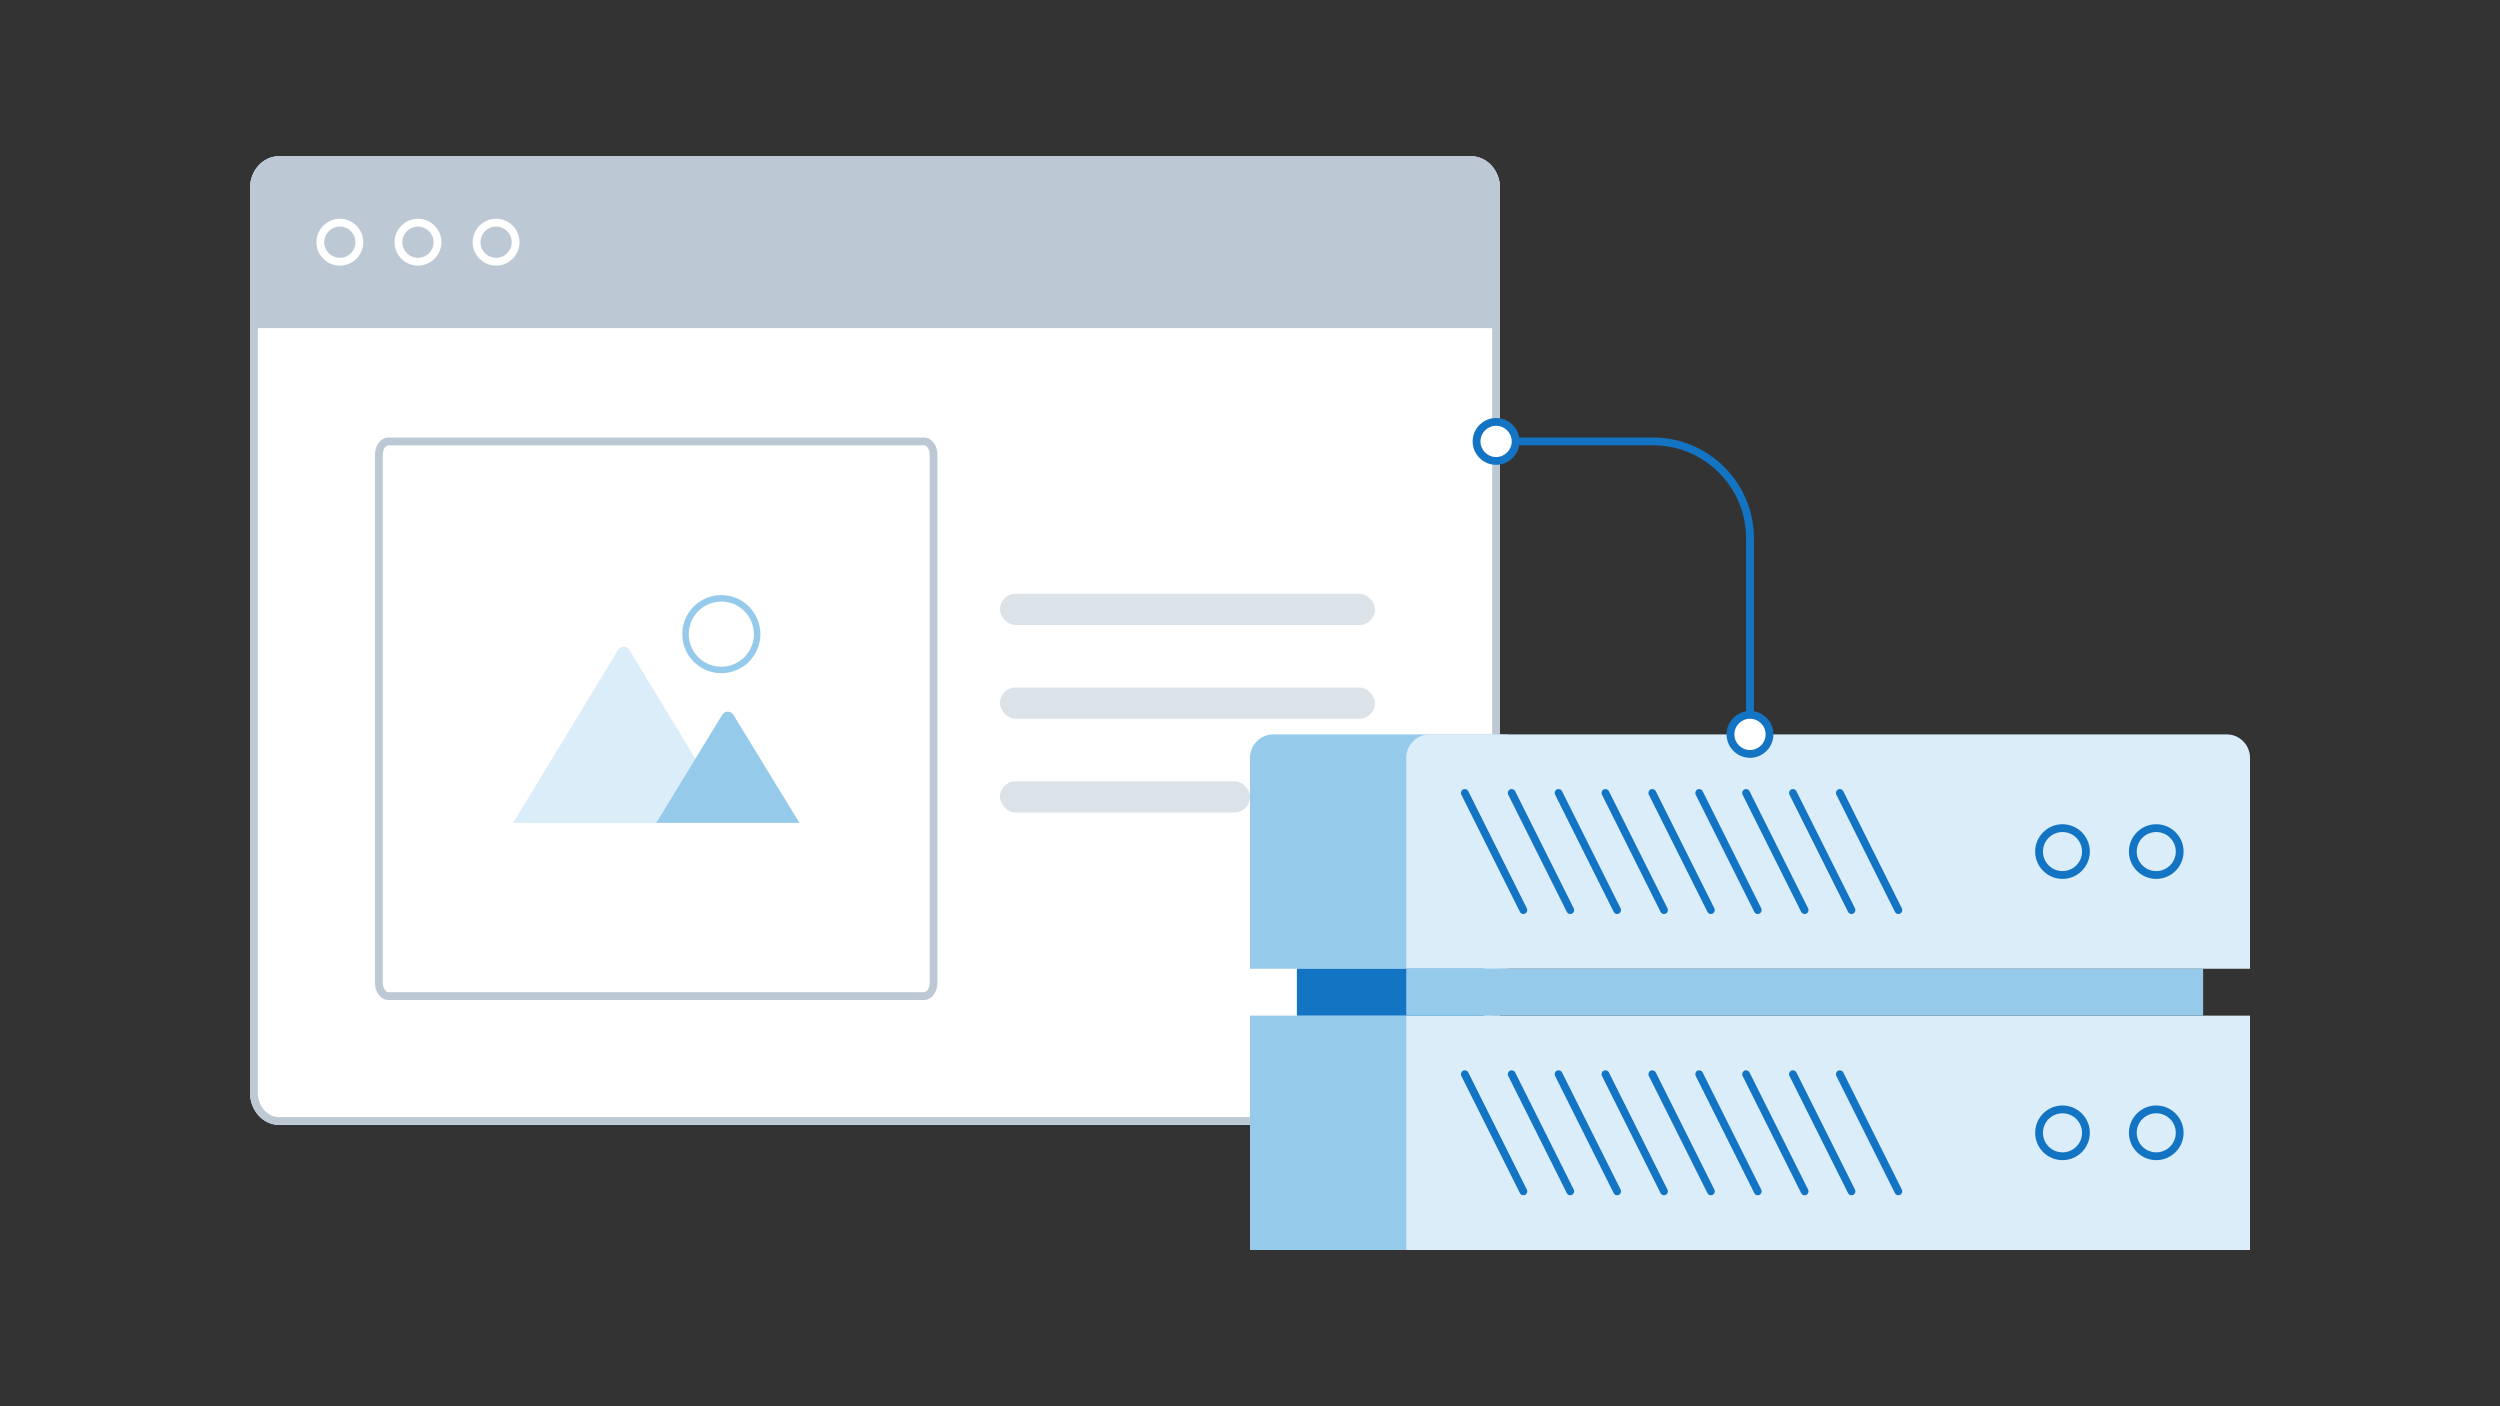 <?xml version="1.0" encoding="UTF-8"?>
<svg xmlns="http://www.w3.org/2000/svg" xmlns:xlink="http://www.w3.org/1999/xlink" id="Export" version="1.1" viewBox="0 0 320 180">
  <rect x="0" y="0" width="320" height="180" fill="#333333" stroke="none"/>
  <defs>
    <clipPath id="clippath">
      <rect x="64" y="72" width="40" height="40" fill="none" stroke-width="0"></rect>
    </clipPath>
  </defs>
  <g>
    <g>
      <g>
        <path d="M192,24.13v115.73c0,2.28-1.67,4.13-3.72,4.13H35.72c-2.06,0-3.72-1.85-3.72-4.13V24.13c0-2.28,1.67-4.13,3.72-4.13h152.56c2.06,0,3.72,1.85,3.72,4.13Z" fill="#fff" stroke-width="0"></path>
        <path d="M188.28,21c1.5,0,2.72,1.41,2.72,3.13v115.73c0,1.73-1.22,3.13-2.72,3.13H35.72c-1.5,0-2.72-1.41-2.72-3.13V24.13c0-1.73,1.22-3.13,2.72-3.13h152.56M188.28,20H35.72c-2.06,0-3.72,1.85-3.72,4.13v115.73c0,2.28,1.67,4.13,3.72,4.13h152.56c2.06,0,3.72-1.85,3.72-4.13V24.13c0-2.28-1.67-4.13-3.72-4.13h0Z" fill="#bcc8d4" stroke-width="0"></path>
      </g>
      <g>
        <path d="M35.72,20h152.56c2.06,0,3.72,1.79,3.72,4v18H32v-18c0-2.21,1.67-4,3.72-4Z" fill="#bcc8d4" stroke-width="0"></path>
        <g>
          <path d="M43.5,34c-1.65,0-3-1.35-3-3s1.35-3,3-3,3,1.35,3,3-1.35,3-3,3ZM43.5,29c-1.1,0-2,.9-2,2s.9,2,2,2,2-.9,2-2-.9-2-2-2Z" fill="#fff" stroke-width="0"></path>
          <path d="M53.5,34c-1.65,0-3-1.35-3-3s1.35-3,3-3,3,1.35,3,3-1.35,3-3,3ZM53.5,29c-1.1,0-2,.9-2,2s.9,2,2,2,2-.9,2-2-.9-2-2-2Z" fill="#fff" stroke-width="0"></path>
          <path d="M63.5,34c-1.65,0-3-1.35-3-3s1.35-3,3-3,3,1.35,3,3-1.35,3-3,3ZM63.5,29c-1.1,0-2,.9-2,2s.9,2,2,2,2-.9,2-2-.9-2-2-2Z" fill="#fff" stroke-width="0"></path>
        </g>
      </g>
    </g>
    <g>
      <path d="M118.29,57c.34,0,.71.51.71,1.18v67.64c0,.68-.38,1.18-.71,1.18H49.71c-.34,0-.71-.51-.71-1.18V58.18c0-.68.38-1.18.71-1.18h68.57M118.29,56H49.71c-.95,0-1.71.98-1.71,2.18v67.64c0,1.21.77,2.18,1.71,2.18h68.57c.95,0,1.71-.98,1.71-2.18V58.18c0-1.2-.77-2.18-1.71-2.18h0Z" fill="#bcc8d4" stroke-width="0"></path>
      <g clip-path="url(#clippath)">
        <path d="M92.33,86.17c-2.76,0-5-2.24-5-5s2.24-5,5-5,5,2.24,5,5-2.24,5-5,5ZM92.33,77c-2.3,0-4.17,1.87-4.17,4.17s1.87,4.17,4.17,4.17,4.17-1.87,4.17-4.17-1.87-4.17-4.17-4.17Z" fill="#95caeb" stroke-width="0"></path>
        <path d="M80.55,83.17c-.32-.53-1.1-.54-1.42,0-2.87,4.72-13.46,22.17-13.46,22.17h18.33s2.59-4.24,5.02-8.21l-8.47-13.95Z" fill="#dbedf8" stroke-width="0"></path>
        <path d="M102.33,105.33l-8.46-13.84c-.32-.53-1.1-.53-1.42,0-2.15,3.52-8.46,13.84-8.46,13.84h18.33Z" fill="#95caeb" stroke-width="0"></path>
      </g>
    </g>
    <g>
      <rect x="128" y="88" width="48" height="4" rx="2" ry="2" fill="#dbe2e8" stroke-width="0"></rect>
      <rect x="128" y="100" width="32" height="4" rx="2" ry="2" fill="#dbe2e8" stroke-width="0"></rect>
      <rect x="128" y="76" width="48" height="4" rx="2" ry="2" fill="#dbe2e8" stroke-width="0"></rect>
    </g>
  </g>
  <g>
    <rect x="160" y="130" width="30" height="30" fill="#95caeb" stroke-width="0"></rect>
    <rect x="180" y="130" width="108" height="30" fill="#dbedf8" stroke-width="0"></rect>
    <path d="M195,153c-.18,0-.36-.1-.45-.28l-7.5-15c-.12-.25-.02-.55.22-.67.25-.12.55-.02.67.22l7.5,15c.12.25.02.55-.22.67-.07.04-.15.05-.22.05Z" fill="#1474c4" stroke-width="0"></path>
    <path d="M201,153c-.18,0-.36-.1-.45-.28l-7.5-15c-.12-.25-.02-.55.22-.67.25-.12.55-.02.67.22l7.5,15c.12.25.02.55-.22.67-.07.04-.15.05-.22.05Z" fill="#1474c4" stroke-width="0"></path>
    <path d="M207,153c-.18,0-.36-.1-.45-.28l-7.5-15c-.12-.25-.02-.55.22-.67.25-.12.55-.02.67.22l7.5,15c.12.25.02.55-.22.67-.07.04-.15.05-.22.05Z" fill="#1474c4" stroke-width="0"></path>
    <path d="M213,153c-.18,0-.36-.1-.45-.28l-7.5-15c-.12-.25-.02-.55.22-.67.25-.12.55-.02.67.22l7.5,15c.12.25.02.55-.22.67-.07.04-.15.05-.22.05Z" fill="#1474c4" stroke-width="0"></path>
    <path d="M219,153c-.18,0-.36-.1-.45-.28l-7.5-15c-.12-.25-.02-.55.22-.67s.55-.02.67.22l7.5,15c.12.25.02.55-.22.67-.07.04-.15.05-.22.05Z" fill="#1474c4" stroke-width="0"></path>
    <path d="M225,153c-.18,0-.36-.1-.45-.28l-7.5-15c-.12-.25-.02-.55.22-.67.25-.12.55-.02.67.22l7.5,15c.12.25.02.55-.22.67-.07.04-.15.05-.22.05Z" fill="#1474c4" stroke-width="0"></path>
    <path d="M231,153c-.18,0-.36-.1-.45-.28l-7.5-15c-.12-.25-.02-.55.22-.67s.55-.02.67.22l7.5,15c.12.25.02.55-.22.67-.07.04-.15.05-.22.05Z" fill="#1474c4" stroke-width="0"></path>
    <path d="M237,153c-.18,0-.36-.1-.45-.28l-7.5-15c-.12-.25-.02-.55.22-.67.25-.12.55-.02.67.22l7.5,15c.12.25.02.55-.22.67-.07.04-.15.05-.22.05Z" fill="#1474c4" stroke-width="0"></path>
    <path d="M243,153c-.18,0-.36-.1-.45-.28l-7.5-15c-.12-.25-.02-.55.22-.67s.55-.02.67.22l7.5,15c.12.25.02.55-.22.67-.07.04-.15.05-.22.05Z" fill="#1474c4" stroke-width="0"></path>
    <path d="M276,148.5c-1.93,0-3.5-1.57-3.5-3.5s1.57-3.5,3.5-3.5,3.5,1.57,3.5,3.5-1.57,3.5-3.5,3.5ZM276,142.5c-1.38,0-2.5,1.12-2.5,2.5s1.12,2.5,2.5,2.5,2.5-1.12,2.5-2.5-1.12-2.5-2.5-2.5Z" fill="#1474c4" stroke-width="0"></path>
    <path d="M264,148.5c-1.93,0-3.5-1.57-3.5-3.5s1.57-3.5,3.5-3.5,3.5,1.57,3.5,3.5-1.57,3.5-3.5,3.5ZM264,142.5c-1.38,0-2.5,1.12-2.5,2.5s1.12,2.5,2.5,2.5,2.5-1.12,2.5-2.5-1.12-2.5-2.5-2.5Z" fill="#1474c4" stroke-width="0"></path>
    <path d="M160,97c0-1.66,1.34-3,3-3h30v30h-33v-27Z" fill="#95caeb" stroke-width="0"></path>
    <path d="M180,97c0-1.66,1.34-3,3-3h102c1.66,0,3,1.34,3,3v27h-108v-27Z" fill="#dbedf8" stroke-width="0"></path>
    <path d="M195,117c-.18,0-.36-.1-.45-.28l-7.5-15c-.12-.25-.02-.55.22-.67.25-.12.55-.02.67.22l7.5,15c.12.25.02.55-.22.67-.07.04-.15.05-.22.05Z" fill="#1474c4" stroke-width="0"></path>
    <path d="M201,117c-.18,0-.36-.1-.45-.28l-7.5-15c-.12-.25-.02-.55.22-.67.25-.12.55-.02.67.22l7.5,15c.12.25.02.55-.22.67-.07.04-.15.05-.22.05Z" fill="#1474c4" stroke-width="0"></path>
    <path d="M207,117c-.18,0-.36-.1-.45-.28l-7.5-15c-.12-.25-.02-.55.22-.67.25-.12.55-.02.67.22l7.5,15c.12.25.02.55-.22.67-.07.04-.15.05-.22.05Z" fill="#1474c4" stroke-width="0"></path>
    <path d="M213,117c-.18,0-.36-.1-.45-.28l-7.5-15c-.12-.25-.02-.55.22-.67.25-.12.55-.02.67.22l7.5,15c.12.25.02.55-.22.67-.07.04-.15.05-.22.05Z" fill="#1474c4" stroke-width="0"></path>
    <path d="M219,117c-.18,0-.36-.1-.45-.28l-7.5-15c-.12-.25-.02-.55.22-.67s.55-.02.67.22l7.5,15c.12.25.02.55-.22.67-.07.04-.15.05-.22.05Z" fill="#1474c4" stroke-width="0"></path>
    <path d="M225,117c-.18,0-.36-.1-.45-.28l-7.5-15c-.12-.25-.02-.55.22-.67.25-.12.55-.02.67.22l7.5,15c.12.25.02.55-.22.67-.07.04-.15.05-.22.05Z" fill="#1474c4" stroke-width="0"></path>
    <path d="M231,117c-.18,0-.36-.1-.45-.28l-7.5-15c-.12-.25-.02-.55.22-.67s.55-.02.67.22l7.5,15c.12.25.02.55-.22.67-.07.04-.15.05-.22.05Z" fill="#1474c4" stroke-width="0"></path>
    <path d="M237,117c-.18,0-.36-.1-.45-.28l-7.5-15c-.12-.25-.02-.55.22-.67.25-.12.55-.02.67.22l7.5,15c.12.25.02.55-.22.67-.07.04-.15.05-.22.05Z" fill="#1474c4" stroke-width="0"></path>
    <path d="M243,117c-.18,0-.36-.1-.45-.28l-7.5-15c-.12-.25-.02-.55.22-.67s.55-.02.67.22l7.5,15c.12.25.02.55-.22.67-.07.04-.15.05-.22.05Z" fill="#1474c4" stroke-width="0"></path>
    <path d="M276,112.5c-1.93,0-3.5-1.57-3.5-3.5s1.57-3.5,3.5-3.5,3.5,1.57,3.5,3.5-1.57,3.5-3.5,3.5ZM276,106.5c-1.38,0-2.5,1.12-2.5,2.5s1.12,2.5,2.5,2.5,2.5-1.12,2.5-2.5-1.12-2.5-2.5-2.5Z" fill="#1474c4" stroke-width="0"></path>
    <path d="M264,112.5c-1.93,0-3.5-1.57-3.5-3.5s1.57-3.5,3.5-3.5,3.5,1.57,3.5,3.5-1.57,3.5-3.5,3.5ZM264,106.5c-1.38,0-2.5,1.12-2.5,2.5s1.12,2.5,2.5,2.5,2.5-1.12,2.5-2.5-1.12-2.5-2.5-2.5Z" fill="#1474c4" stroke-width="0"></path>
    <rect x="166" y="124" width="24" height="6" fill="#1474c4" stroke-width="0"></rect>
    <rect x="180" y="124" width="102" height="6" fill="#95caeb" stroke-width="0"></rect>
  </g>
  <g>
    <path d="M224.5,91.5h-1v-22.6c0-6.56-5.34-11.9-11.9-11.9h-22.6v-1h22.6c7.11,0,12.9,5.79,12.9,12.9v22.6Z" fill="#1474c4" stroke-width="0"></path>
    <g>
      <circle cx="224" cy="94" r="2.5" fill="#fff" stroke-width="0"></circle>
      <path d="M224,97c-1.65,0-3-1.35-3-3s1.35-3,3-3,3,1.35,3,3-1.35,3-3,3ZM224,92c-1.1,0-2,.9-2,2s.9,2,2,2,2-.9,2-2-.9-2-2-2Z" fill="#1474c4" stroke-width="0"></path>
    </g>
    <g>
      <circle cx="191.5" cy="56.5" r="2.5" fill="#fff" stroke-width="0"></circle>
      <path d="M191.5,59.5c-1.65,0-3-1.35-3-3s1.35-3,3-3,3,1.35,3,3-1.35,3-3,3ZM191.5,54.5c-1.1,0-2,.9-2,2s.9,2,2,2,2-.9,2-2-.9-2-2-2Z" fill="#1474c4" stroke-width="0"></path>
    </g>
  </g>
  <rect width="320" height="180" fill="none" stroke-width="0"></rect>
</svg>
